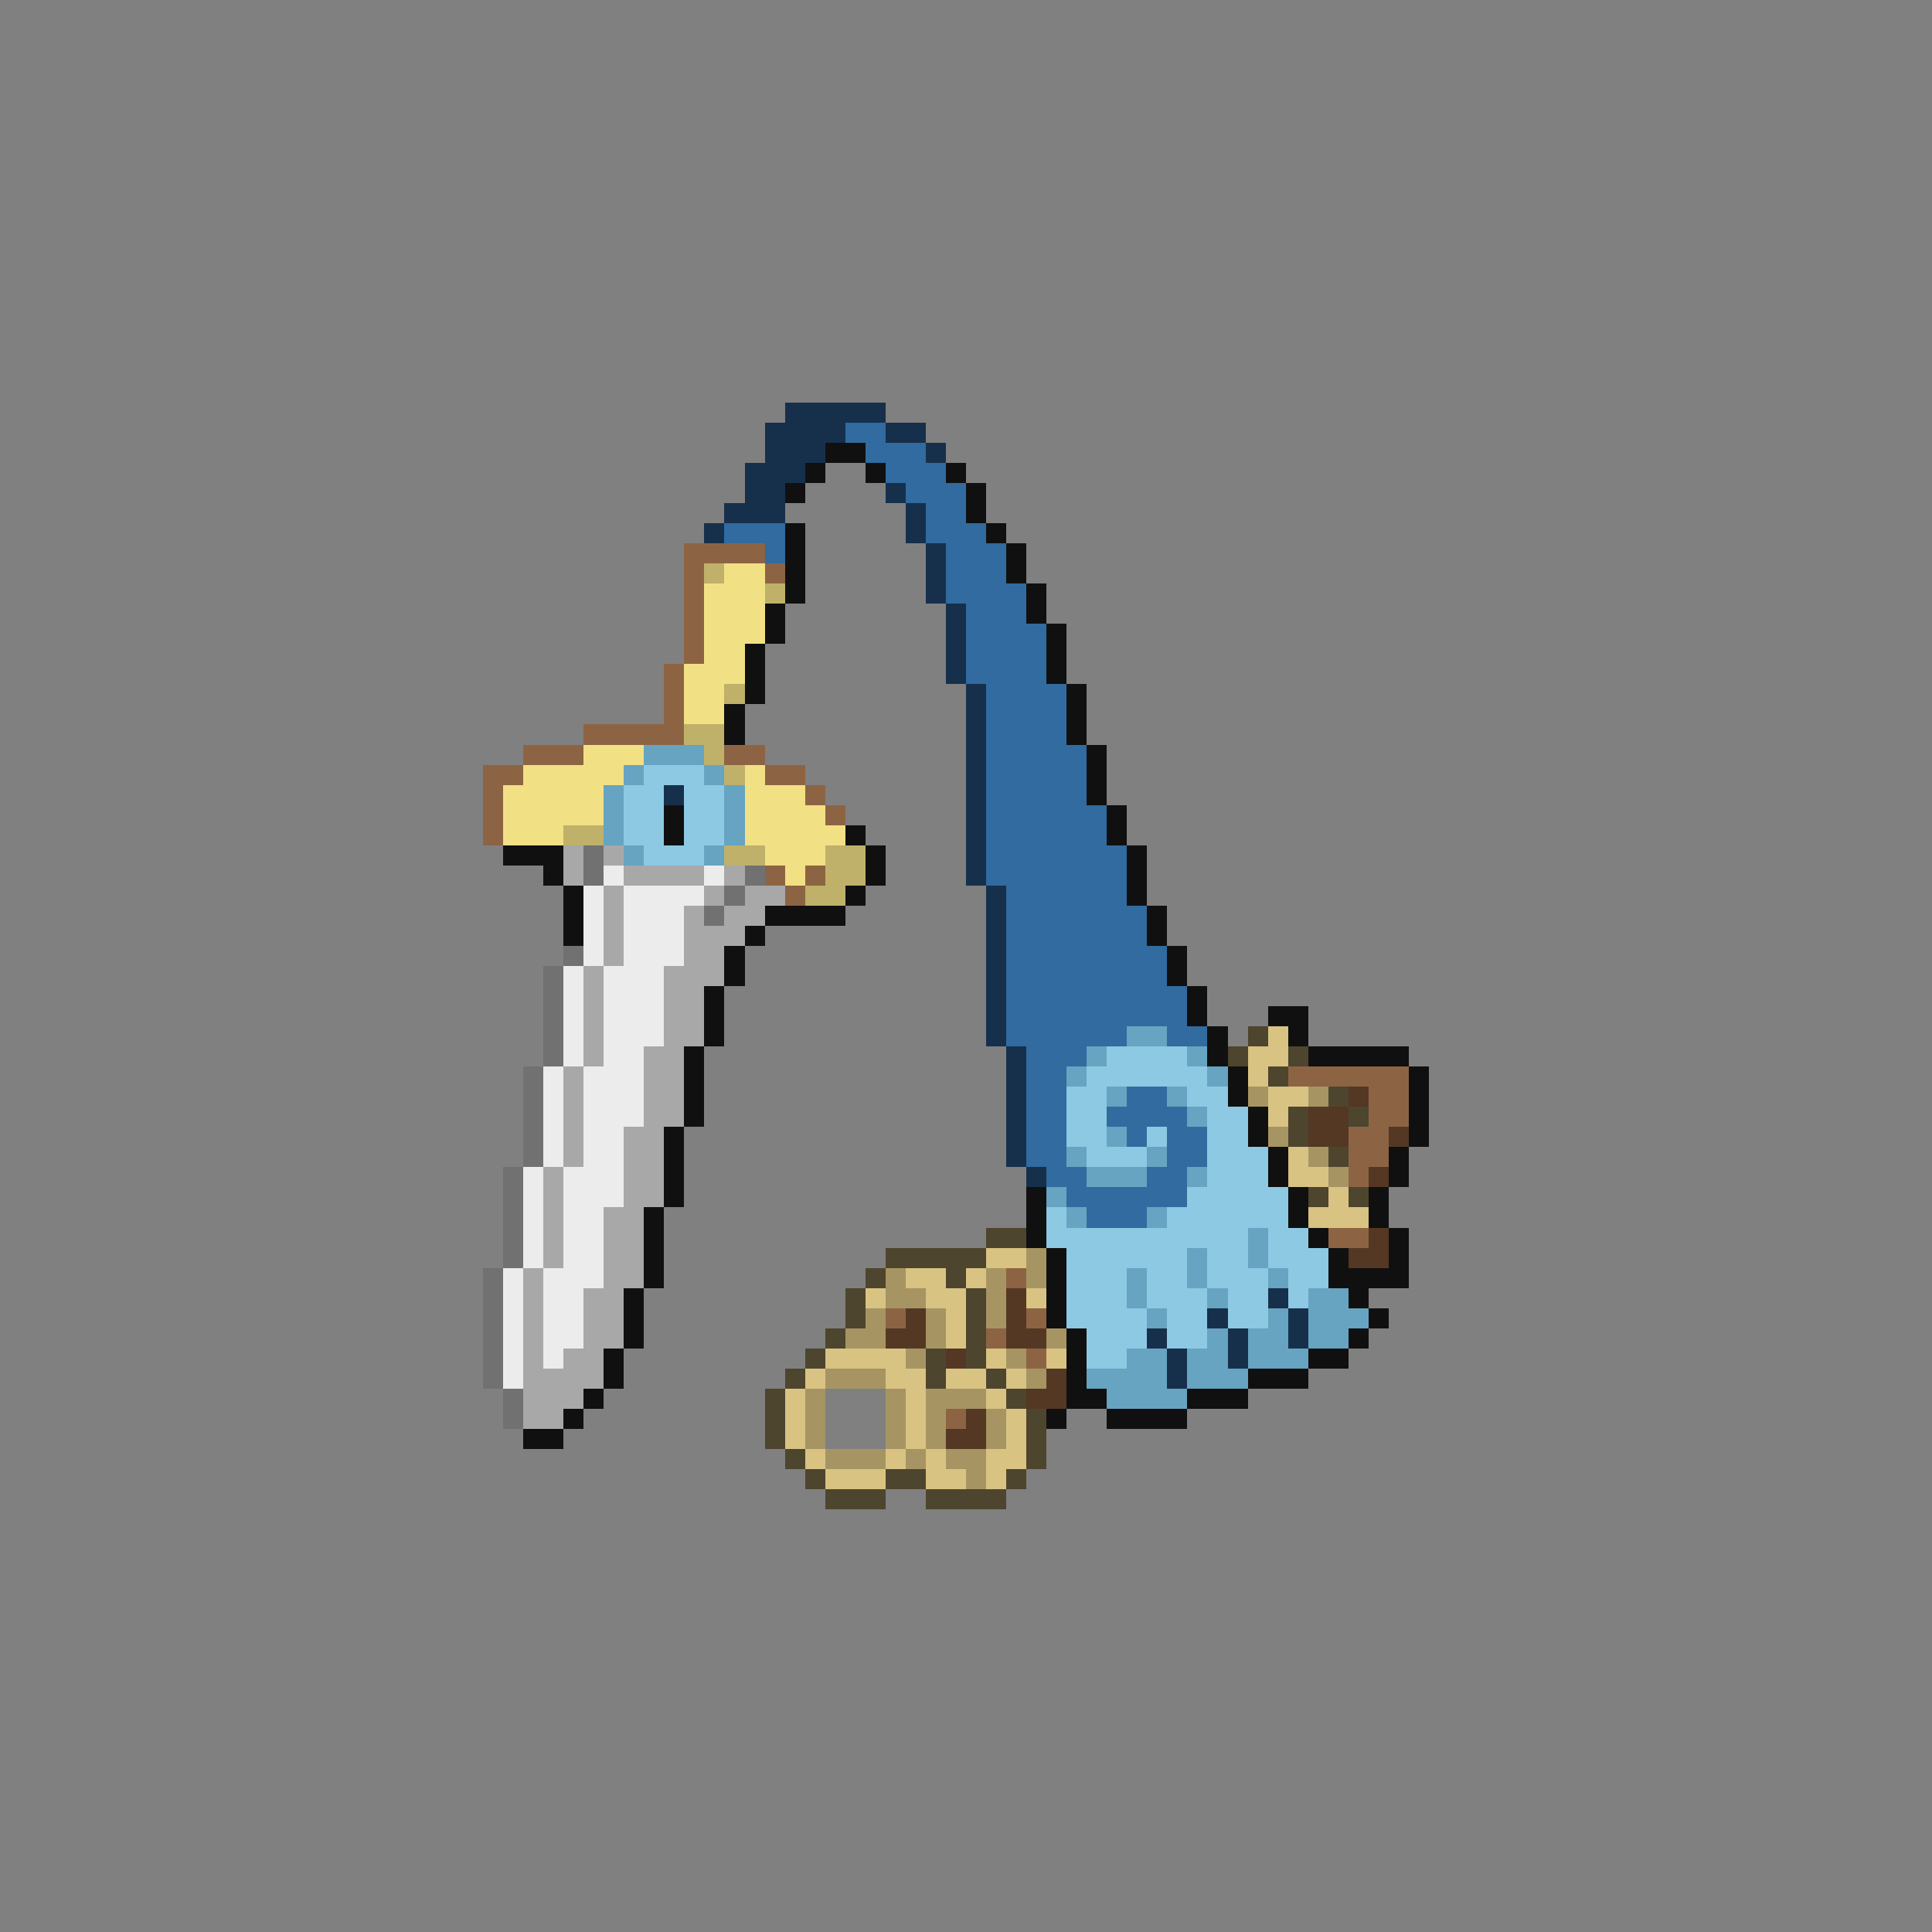 <svg xmlns="http://www.w3.org/2000/svg" viewBox="0 -0.5 96 96" shape-rendering="crispEdges">
<rect x="0" y="-0.5" width="96" height="96" fill="#808080" stroke="none"/>
<path stroke="#16304c" d="M39 20h5M38 21h4M44 21h2M38 22h3M46 22h1M37 23h3M37 24h2M44 24h1M36 25h3M45 25h1M35 26h1M45 26h1M46 27h1M46 28h1M46 29h1M47 30h1M47 31h1M47 32h1M47 33h1M48 34h1M48 35h1M48 36h1M48 37h1M48 38h1M33 39h1M48 39h1M48 40h1M48 41h1M48 42h1M48 43h1M49 44h1M49 45h1M49 46h1M49 47h1M49 48h1M49 49h1M49 50h1M49 51h1M50 52h1M50 53h1M50 54h1M50 55h1M50 56h1M50 57h1M51 58h1M63 64h1M60 65h1M64 65h1M57 66h1M61 66h1M64 66h1M58 67h1M61 67h1M58 68h1" />
<path stroke="#316b9f" d="M42 21h2M43 22h3M44 23h3M45 24h3M46 25h2M36 26h3M46 26h3M38 27h1M47 27h3M47 28h3M47 29h4M48 30h3M48 31h4M48 32h4M48 33h4M49 34h4M49 35h4M49 36h4M49 37h5M49 38h5M49 39h5M49 40h6M49 41h6M49 42h7M49 43h7M50 44h6M50 45h7M50 46h7M50 47h8M50 48h8M50 49h9M50 50h9M50 51h6M58 51h2M51 52h3M51 53h2M51 54h2M56 54h2M51 55h2M55 55h4M51 56h2M56 56h1M58 56h2M51 57h2M58 57h2M52 58h2M57 58h2M53 59h6M54 60h3" />
<path stroke="#101010" d="M41 22h2M40 23h1M43 23h1M47 23h1M39 24h1M48 24h1M48 25h1M39 26h1M49 26h1M39 27h1M50 27h1M39 28h1M50 28h1M39 29h1M51 29h1M38 30h1M51 30h1M38 31h1M52 31h1M37 32h1M52 32h1M37 33h1M52 33h1M37 34h1M53 34h1M36 35h1M53 35h1M36 36h1M53 36h1M54 37h1M54 38h1M54 39h1M33 40h1M55 40h1M33 41h1M42 41h1M55 41h1M25 42h3M43 42h1M56 42h1M27 43h1M43 43h1M56 43h1M28 44h1M42 44h1M56 44h1M28 45h1M38 45h4M57 45h1M28 46h1M37 46h1M57 46h1M36 47h1M58 47h1M36 48h1M58 48h1M35 49h1M59 49h1M35 50h1M59 50h1M63 50h2M35 51h1M60 51h1M64 51h1M34 52h1M60 52h1M65 52h5M34 53h1M61 53h1M70 53h1M34 54h1M61 54h1M70 54h1M34 55h1M62 55h1M70 55h1M33 56h1M62 56h1M70 56h1M33 57h1M63 57h1M69 57h1M33 58h1M63 58h1M69 58h1M33 59h1M51 59h1M64 59h1M68 59h1M32 60h1M51 60h1M64 60h1M68 60h1M32 61h1M51 61h1M65 61h1M69 61h1M32 62h1M52 62h1M66 62h1M69 62h1M32 63h1M52 63h1M66 63h4M31 64h1M52 64h1M67 64h1M31 65h1M52 65h1M68 65h1M31 66h1M53 66h1M67 66h1M30 67h1M53 67h1M65 67h2M30 68h1M53 68h1M62 68h3M29 69h1M53 69h2M59 69h3M28 70h1M52 70h1M55 70h4M26 71h2" />
<path stroke="#8d6443" d="M34 27h4M34 28h1M38 28h1M34 29h1M34 30h1M34 31h1M34 32h1M33 33h1M33 34h1M33 35h1M29 36h5M26 37h3M36 37h2M24 38h2M38 38h2M24 39h1M40 39h1M24 40h1M41 40h1M24 41h1M38 43h1M40 43h1M39 44h1M64 53h6M68 54h2M68 55h2M67 56h2M67 57h2M67 58h1M66 61h2M50 63h1M44 65h1M51 65h1M49 66h1M51 67h1M47 70h1" />
<path stroke="#bfb169" d="M35 28h1M38 29h1M36 34h1M34 36h2M35 37h1M36 38h1M28 41h2M36 42h2M41 42h2M41 43h2M40 44h2" />
<path stroke="#f2e085" d="M36 28h2M35 29h3M35 30h3M35 31h3M35 32h2M34 33h3M34 34h2M34 35h2M29 37h3M26 38h5M37 38h1M25 39h5M37 39h3M25 40h5M37 40h4M25 41h3M37 41h5M38 42h3M39 43h1" />
<path stroke="#66a4c1" d="M32 37h3M31 38h1M35 38h1M30 39h1M36 39h1M30 40h1M36 40h1M30 41h1M36 41h1M31 42h1M35 42h1M56 51h2M54 52h1M59 52h1M53 53h1M60 53h1M55 54h1M58 54h1M59 55h1M55 56h1M53 57h1M57 57h1M54 58h3M59 58h1M52 59h1M53 60h1M57 60h1M62 61h1M59 62h1M62 62h1M56 63h1M59 63h1M63 63h1M56 64h1M60 64h1M65 64h2M57 65h1M63 65h1M65 65h3M60 66h1M62 66h2M65 66h2M56 67h2M59 67h2M62 67h3M54 68h4M59 68h3M55 69h4" />
<path stroke="#8dc9e2" d="M32 38h3M31 39h2M34 39h2M31 40h2M34 40h2M31 41h2M34 41h2M32 42h3M55 52h4M54 53h6M53 54h2M59 54h2M53 55h2M60 55h2M53 56h2M57 56h1M60 56h2M54 57h3M60 57h3M60 58h3M59 59h5M52 60h1M58 60h6M52 61h10M63 61h2M53 62h6M60 62h2M63 62h3M53 63h3M57 63h2M60 63h3M64 63h2M53 64h3M57 64h3M61 64h2M64 64h1M53 65h4M58 65h2M61 65h2M54 66h3M58 66h2M54 67h2" />
<path stroke="#a8a8a8" d="M28 42h1M30 42h1M28 43h1M31 43h4M36 43h1M30 44h1M35 44h1M37 44h2M30 45h1M34 45h1M36 45h2M30 46h1M34 46h3M30 47h1M34 47h2M29 48h1M33 48h3M29 49h1M33 49h2M29 50h1M33 50h2M29 51h1M33 51h2M29 52h1M32 52h2M28 53h1M32 53h2M28 54h1M32 54h2M28 55h1M32 55h2M28 56h1M31 56h2M28 57h1M31 57h2M27 58h1M31 58h2M27 59h1M31 59h2M27 60h1M30 60h2M27 61h1M30 61h2M27 62h1M30 62h2M26 63h1M30 63h2M26 64h1M29 64h2M26 65h1M29 65h2M26 66h1M29 66h2M26 67h1M28 67h2M26 68h4M26 69h3M26 70h2" />
<path stroke="#717171" d="M29 42h1M29 43h1M37 43h1M36 44h1M35 45h1M28 47h1M27 48h1M27 49h1M27 50h1M27 51h1M27 52h1M26 53h1M26 54h1M26 55h1M26 56h1M26 57h1M25 58h1M25 59h1M25 60h1M25 61h1M25 62h1M24 63h1M24 64h1M24 65h1M24 66h1M24 67h1M24 68h1M25 69h1M25 70h1" />
<path stroke="#ececec" d="M30 43h1M35 43h1M29 44h1M31 44h4M29 45h1M31 45h3M29 46h1M31 46h3M29 47h1M31 47h3M28 48h1M30 48h3M28 49h1M30 49h3M28 50h1M30 50h3M28 51h1M30 51h3M28 52h1M30 52h2M27 53h1M29 53h3M27 54h1M29 54h3M27 55h1M29 55h3M27 56h1M29 56h2M27 57h1M29 57h2M26 58h1M28 58h3M26 59h1M28 59h3M26 60h1M28 60h2M26 61h1M28 61h2M26 62h1M28 62h2M25 63h1M27 63h3M25 64h1M27 64h2M25 65h1M27 65h2M25 66h1M27 66h2M25 67h1M27 67h1M25 68h1" />
<path stroke="#4d452e" d="M62 51h1M61 52h1M64 52h1M63 53h1M66 54h1M64 55h1M67 55h1M64 56h1M66 57h1M65 59h1M67 59h1M49 61h2M44 62h5M43 63h1M47 63h1M42 64h1M48 64h1M42 65h1M48 65h1M41 66h1M48 66h1M40 67h1M46 67h1M48 67h1M39 68h1M46 68h1M49 68h1M38 69h1M50 69h1M38 70h1M51 70h1M38 71h1M51 71h1M39 72h1M51 72h1M40 73h1M44 73h2M50 73h1M41 74h3M46 74h4" />
<path stroke="#d9c382" d="M63 51h1M62 52h2M62 53h1M63 54h2M63 55h1M64 57h1M64 58h2M66 59h1M65 60h3M49 62h2M45 63h2M48 63h1M43 64h1M46 64h2M51 64h1M47 65h1M47 66h1M41 67h4M49 67h1M52 67h1M40 68h1M44 68h2M47 68h2M50 68h1M39 69h1M45 69h1M49 69h1M39 70h1M45 70h1M50 70h1M39 71h1M45 71h1M50 71h1M40 72h1M44 72h1M46 72h1M49 72h2M41 73h3M46 73h2M49 73h1" />
<path stroke="#a69563" d="M62 54h1M65 54h1M63 56h1M65 57h1M66 58h1M51 62h1M44 63h1M49 63h1M51 63h1M44 64h2M49 64h1M43 65h1M46 65h1M49 65h1M42 66h2M46 66h1M52 66h1M45 67h1M50 67h1M41 68h3M51 68h1M40 69h1M44 69h1M46 69h3M40 70h1M44 70h1M46 70h1M49 70h1M40 71h1M44 71h1M46 71h1M49 71h1M41 72h3M45 72h1M47 72h2M48 73h1" />
<path stroke="#543823" d="M67 54h1M65 55h2M65 56h2M69 56h1M68 58h1M68 61h1M67 62h2M50 64h1M45 65h1M50 65h1M44 66h2M50 66h2M47 67h1M52 68h1M51 69h2M48 70h1M47 71h2" />
</svg>